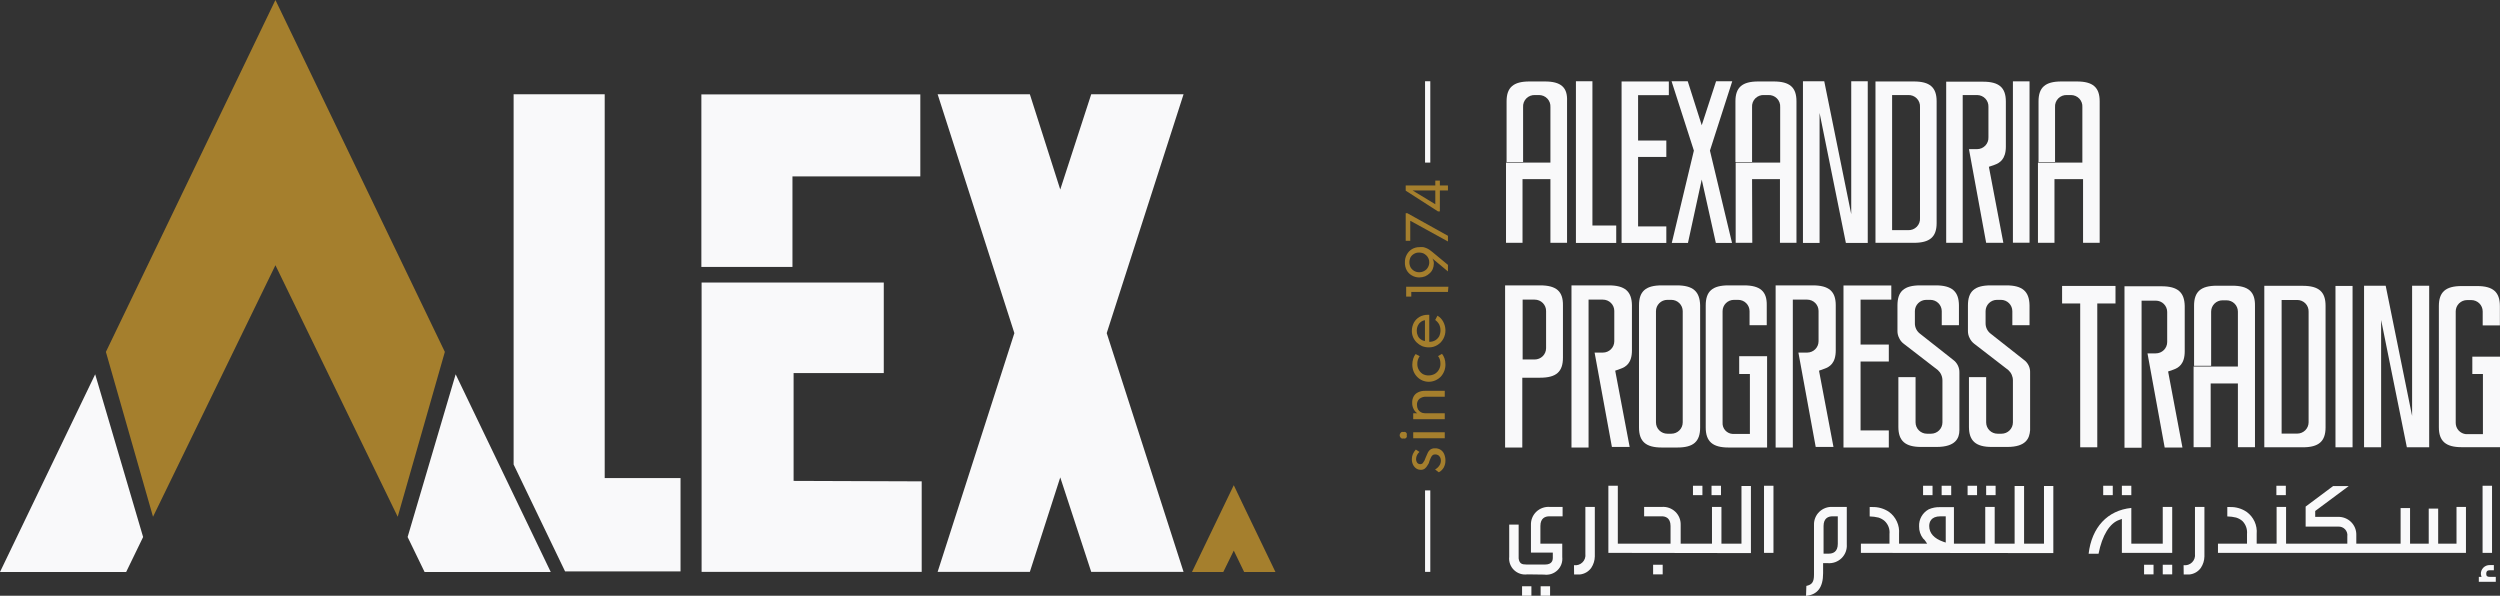 <svg width="235" height="56" viewBox="0 0 235 56" fill="none" xmlns="http://www.w3.org/2000/svg">
<rect x="0" y="0" width="235" height="56" fill="#333333" stroke="none"/>
<g clip-path="url(#clip0_137_165)">
<path d="M13.453 50.48L11.859 53.766H0L8.947 35.185L13.453 50.48Z" fill="#F9F9FA"/>
<path d="M41.816 33.079L37.385 48.576L25.89 24.931L14.384 48.576L9.954 33.079L25.89 0L41.816 33.079Z" fill="#A57F2D"/>
<path d="M51.769 53.766H39.91L38.316 50.48L42.832 35.185L51.769 53.766Z" fill="#F9F9FA"/>
<path d="M56.842 44.938V8.86H48.28V43.662L53.118 53.713H63.97V44.938H56.842Z" fill="#F9F9FA"/>
<path d="M74.598 45.204V35.068H83.075V26.559H65.95V53.756H86.639V45.247L74.598 45.204ZM65.929 8.871V25.091H74.491V16.582H86.51V8.871H65.929Z" fill="#F9F9FA"/>
<path d="M111.255 8.86H102.575L99.664 17.816L96.806 8.86H88.137L95.351 31.313L88.137 53.756H96.806L99.664 44.874L102.575 53.756H111.255L104.031 31.313L111.255 8.86Z" fill="#F9F9FA"/>
<path d="M119.892 53.766H116.949L115.975 51.756L114.99 53.766H112.047L115.161 47.299L115.975 45.608L116.778 47.299L119.892 53.766Z" fill="#A57F2D"/>
<path d="M144.819 56V55.106H145.707V56H144.819ZM143.074 56V55.106H143.952V56H143.074ZM143.577 53.99C143.349 54.022 143.117 54.002 142.898 53.931C142.68 53.861 142.48 53.741 142.315 53.582C142.15 53.423 142.023 53.228 141.945 53.013C141.867 52.798 141.84 52.568 141.865 52.341V49.31H142.753V52.501C142.828 52.979 143.053 53.064 143.47 53.064H145.257C145.889 53.064 145.964 52.65 145.964 52.469V51.947H143.909V49.342C143.901 49.111 143.942 48.881 144.029 48.667C144.116 48.453 144.248 48.26 144.416 48.1C144.584 47.941 144.784 47.818 145.002 47.741C145.221 47.663 145.454 47.632 145.686 47.65H146.884V48.533H145.643C145.258 48.533 144.797 48.693 144.797 49.448V51.107H146.852V52.362C146.877 52.59 146.85 52.819 146.772 53.035C146.694 53.25 146.567 53.444 146.402 53.603C146.237 53.762 146.037 53.882 145.818 53.953C145.6 54.023 145.368 54.043 145.14 54.011L143.577 53.99Z" fill="#F9F9FA"/>
<path d="M147.955 53.128C148.1 53.148 148.247 53.133 148.386 53.087C148.525 53.04 148.651 52.962 148.754 52.859C148.858 52.756 148.936 52.631 148.983 52.493C149.03 52.355 149.044 52.209 149.025 52.065V47.651H149.913V51.905C149.913 52.065 149.913 52.203 149.913 52.309C149.905 52.688 149.79 53.056 149.581 53.373C149.459 53.547 149.3 53.694 149.115 53.802C148.93 53.91 148.724 53.978 148.511 54H148.426H147.965L147.955 53.128Z" fill="#F9F9FA"/>
<path d="M156.292 53.086H155.393V53.99H156.292V53.086Z" fill="#F9F9FA"/>
<path d="M160.884 46.544V45.661H161.772V46.544H160.884ZM159.139 46.544V45.661H160.027V46.544H159.139Z" fill="#F9F9FA"/>
<path d="M151.187 51.969V45.661H152.075V51.107H157.031V49.448C157.031 48.65 156.517 48.533 156.206 48.533H154.548V47.651H156.206C156.438 47.632 156.671 47.663 156.89 47.741C157.108 47.818 157.308 47.941 157.476 48.1C157.644 48.26 157.776 48.453 157.863 48.667C157.95 48.881 157.991 49.111 157.983 49.342V51.107H160.926V47.651H161.815V51.107H163.698V45.683H164.587V51.99L151.187 51.969Z" fill="#F9F9FA"/>
<path d="M166.706 45.661H165.818V51.969H166.706V45.661Z" fill="#F9F9FA"/>
<path d="M169.799 55.075C170.345 54.958 170.516 54.692 170.516 54.011V49.342C170.508 49.114 170.548 48.887 170.634 48.675C170.719 48.464 170.848 48.272 171.012 48.113C171.177 47.954 171.372 47.831 171.587 47.751C171.802 47.671 172.032 47.637 172.261 47.65H173.598V51.171C173.616 51.407 173.582 51.645 173.499 51.867C173.416 52.089 173.286 52.291 173.117 52.458C172.948 52.626 172.745 52.755 172.522 52.838C172.298 52.92 172.06 52.954 171.822 52.937H171.372V53.883C171.372 55.213 170.848 55.904 169.767 56.011L169.799 55.075ZM172.261 48.533C171.875 48.533 171.415 48.693 171.415 49.448V52.043H171.907C172.293 52.043 172.753 51.884 172.753 51.118V48.533H172.261Z" fill="#F9F9FA"/>
<path d="M182.514 46.544V45.661H183.413V46.544H182.514ZM180.769 46.544V45.661H181.658V46.544H180.769Z" fill="#F9F9FA"/>
<path d="M186.699 46.544V45.661H187.587V46.544H186.699ZM184.954 46.544V45.661H185.842V46.544H184.954Z" fill="#F9F9FA"/>
<path d="M174.925 51.969V51.107H177.612V50.193C177.635 49.97 177.607 49.745 177.529 49.534C177.451 49.324 177.325 49.135 177.162 48.98C176.992 48.83 176.791 48.717 176.574 48.65C176.304 48.585 176.027 48.55 175.75 48.544V47.661H175.974C176.541 47.642 177.1 47.802 177.569 48.118C177.89 48.354 178.145 48.668 178.309 49.029C178.474 49.39 178.544 49.787 178.511 50.182V51.107H181.154L180.973 50.841C180.917 50.757 180.848 50.682 180.769 50.618C180.518 50.292 180.386 49.891 180.395 49.48C180.379 49.154 180.456 48.831 180.617 48.547C180.778 48.263 181.016 48.029 181.304 47.874C181.641 47.727 182.007 47.658 182.375 47.672H183.67V51.107H186.613V47.65H187.501V51.107H189.374V45.683H190.263V51.107H192.135V45.683H193.013V51.99L174.925 51.969ZM182.417 48.533C181.486 48.533 181.347 49.097 181.347 49.448C181.347 50.118 181.797 50.618 182.674 50.926L182.899 51.001V48.533H182.417Z" fill="#F9F9FA"/>
<path d="M199.456 46.544V45.661H200.345V46.544H199.456ZM197.701 46.544V45.661H198.6V46.544H197.701Z" fill="#F9F9FA"/>
<path d="M203.298 53.99V53.086H204.187V53.99H203.298ZM201.543 53.99V53.086H202.432V53.99H201.543Z" fill="#F9F9FA"/>
<path d="M199.456 51.969V48.778L199.231 48.863C198.322 49.161 197.605 50.31 197.262 52.054H196.331C196.62 49.565 198.108 47.97 200.345 47.746V51.107H203.298V47.651H204.187V51.969H199.456Z" fill="#F9F9FA"/>
<path d="M205.257 53.128C205.402 53.148 205.55 53.133 205.689 53.087C205.827 53.04 205.953 52.962 206.057 52.859C206.16 52.756 206.239 52.631 206.285 52.493C206.332 52.355 206.347 52.209 206.327 52.065V47.651H207.216V51.905C207.216 52.065 207.216 52.203 207.216 52.309C207.208 52.688 207.093 53.056 206.884 53.373C206.761 53.547 206.602 53.694 206.417 53.802C206.233 53.91 206.027 53.978 205.814 54H205.728H205.268L205.257 53.128Z" fill="#F9F9FA"/>
<path d="M214.868 45.661H213.98V46.544H214.868V45.661Z" fill="#F9F9FA"/>
<path d="M208.489 51.969V51.107H211.219V50.193C211.24 49.972 211.213 49.749 211.139 49.539C211.065 49.33 210.946 49.139 210.79 48.98C210.616 48.829 210.412 48.717 210.191 48.65C209.921 48.584 209.645 48.548 209.367 48.544V47.661H209.602C210.166 47.642 210.721 47.802 211.186 48.118C211.509 48.353 211.765 48.666 211.93 49.027C212.095 49.389 212.163 49.786 212.128 50.182V51.107H214.001V47.65H214.89V51.107H220.648V50.426C220.666 50.306 220.656 50.184 220.62 50.068C220.584 49.952 220.522 49.845 220.438 49.756C220.355 49.667 220.253 49.598 220.139 49.554C220.025 49.51 219.903 49.492 219.781 49.501H216.73V47.618L219.31 45.693H220.776L217.629 48.033V48.586H219.77C219.996 48.579 220.222 48.618 220.433 48.7C220.644 48.782 220.836 48.906 220.997 49.064C221.158 49.222 221.285 49.412 221.371 49.62C221.456 49.829 221.498 50.053 221.493 50.278V51.107H225.657V47.757H226.545V51.107H228.3V47.81H229.188V51.107H230.912V47.65H231.8V51.969H208.489Z" fill="#F9F9FA"/>
<path d="M234.251 45.661H233.362V51.969H234.251V45.661Z" fill="#F9F9FA"/>
<path d="M234.422 53.117V53.607H233.994C233.801 53.607 233.705 53.713 233.705 53.937C233.705 54.16 233.812 54.224 234.037 54.224H234.604V54.692H233.009V54.224H233.266C233.232 54.139 233.21 54.049 233.202 53.958C233.197 53.847 233.216 53.737 233.256 53.633C233.296 53.53 233.358 53.436 233.436 53.358C233.514 53.279 233.608 53.217 233.711 53.176C233.815 53.134 233.925 53.114 234.037 53.117H234.422Z" fill="#F9F9FA"/>
<path d="M233.181 54.521V54.394H233.512L233.437 54.17C233.413 54.101 233.395 54.03 233.384 53.958C233.379 53.869 233.393 53.781 233.425 53.699C233.457 53.616 233.505 53.541 233.568 53.478C233.63 53.415 233.705 53.365 233.787 53.333C233.87 53.3 233.959 53.285 234.047 53.288H234.24V53.437H233.994C233.929 53.434 233.865 53.447 233.805 53.471C233.746 53.496 233.692 53.534 233.648 53.581C233.605 53.629 233.572 53.685 233.552 53.746C233.532 53.808 233.526 53.873 233.534 53.936C233.53 54.001 233.541 54.066 233.565 54.126C233.59 54.187 233.627 54.24 233.676 54.284C233.724 54.328 233.781 54.361 233.844 54.38C233.906 54.399 233.972 54.403 234.037 54.394H234.433V54.521H233.181Z" fill="#F9F9FA"/>
<path d="M145.225 7.658H143.759C142.271 7.658 141.619 8.211 141.619 9.519V15.231H143.171V10.072C143.16 9.922 143.181 9.771 143.234 9.63C143.286 9.488 143.368 9.359 143.474 9.252C143.58 9.144 143.709 9.06 143.85 9.005C143.991 8.951 144.143 8.927 144.294 8.934H144.669C144.816 8.934 144.962 8.964 145.097 9.022C145.232 9.08 145.353 9.165 145.453 9.272C145.554 9.379 145.631 9.505 145.68 9.643C145.729 9.78 145.749 9.927 145.739 10.072V15.284H141.565V22.825H143.117V16.837H145.739V22.825H147.302V9.519C147.366 8.211 146.724 7.658 145.225 7.658Z" fill="#F9F9FA"/>
<path d="M151.925 21.198H149.688V7.637H148.137V22.836H151.925V21.198Z" fill="#F9F9FA"/>
<path d="M156.635 21.283H153.98V14.752H156.635V13.21H153.98V8.945H156.87V7.658H152.428V22.836H156.635V21.283Z" fill="#F9F9FA"/>
<path d="M162.81 22.836L160.734 14.157L162.831 7.637H161.312L159.963 11.774L158.647 7.637H157.127L159.225 14.157L157.148 22.836H158.668L159.963 16.88L161.29 22.836H162.81Z" fill="#F9F9FA"/>
<path d="M164.694 16.837H167.316V22.825H168.868V9.519C168.868 8.211 168.236 7.658 166.727 7.658H165.272C163.773 7.658 163.131 8.211 163.131 9.519V15.231H164.694V10.072C164.683 9.92 164.705 9.767 164.758 9.624C164.812 9.481 164.896 9.351 165.004 9.243C165.113 9.135 165.244 9.052 165.388 8.998C165.532 8.945 165.686 8.923 165.839 8.934H166.214C166.365 8.927 166.517 8.951 166.658 9.005C166.799 9.06 166.927 9.144 167.034 9.252C167.14 9.359 167.222 9.488 167.274 9.63C167.327 9.771 167.348 9.922 167.337 10.072V15.284H163.153V22.825H164.715L164.694 16.837Z" fill="#F9F9FA"/>
<path d="M171.04 10.615L173.513 22.836H175.568V7.637H174.016V20.134L171.479 7.637H169.478V22.836H171.04V10.615Z" fill="#F9F9FA"/>
<path d="M182.043 20.975V9.519C182.043 8.211 181.401 7.658 179.902 7.658H176.295V22.825H179.902C181.401 22.825 182.043 22.272 182.043 20.975ZM180.48 10.072V20.496C180.491 20.646 180.47 20.797 180.417 20.939C180.365 21.081 180.283 21.209 180.177 21.317C180.07 21.425 179.942 21.509 179.801 21.563C179.659 21.618 179.508 21.642 179.356 21.634H177.858V8.934H179.356C179.508 8.927 179.659 8.951 179.801 9.005C179.942 9.06 180.07 9.144 180.177 9.252C180.283 9.359 180.365 9.488 180.417 9.63C180.47 9.771 180.491 9.922 180.48 10.072Z" fill="#F9F9FA"/>
<path d="M186.913 10.051V12.902C186.92 13.046 186.898 13.19 186.847 13.325C186.796 13.46 186.719 13.584 186.619 13.689C186.519 13.793 186.398 13.876 186.265 13.933C186.131 13.99 185.987 14.019 185.842 14.019H185.082L186.699 22.826H188.315L186.955 15.678L187.48 15.497C187.961 15.327 188.55 14.976 188.55 13.795V9.541C188.55 8.233 187.908 7.679 186.41 7.679H182.942V22.826H184.494V8.935H185.874C186.017 8.939 186.157 8.971 186.287 9.03C186.417 9.088 186.533 9.172 186.63 9.276C186.727 9.38 186.801 9.502 186.85 9.635C186.898 9.768 186.92 9.91 186.913 10.051Z" fill="#F9F9FA"/>
<path d="M190.776 7.647H189.214V22.815H190.776V7.647Z" fill="#F9F9FA"/>
<path d="M195.807 22.825H197.369V9.519C197.369 8.211 196.727 7.658 195.229 7.658H193.762C192.264 7.658 191.622 8.211 191.622 9.519V15.231H193.174V10.072C193.163 9.922 193.184 9.771 193.237 9.63C193.289 9.488 193.371 9.359 193.477 9.252C193.584 9.144 193.712 9.06 193.853 9.005C193.994 8.951 194.146 8.927 194.297 8.934H194.672C194.819 8.934 194.965 8.964 195.1 9.022C195.235 9.08 195.356 9.165 195.457 9.272C195.557 9.379 195.634 9.505 195.683 9.643C195.733 9.78 195.753 9.927 195.742 10.072V15.284H191.568V22.825H193.12V16.837H195.807V22.825Z" fill="#F9F9FA"/>
<path d="M144.776 26.825H141.479V42.066H143.096V35.504H144.776C146.296 35.504 146.917 34.94 146.917 33.621V28.707C146.938 27.388 146.296 26.825 144.776 26.825ZM145.332 29.25V32.728C145.332 33.01 145.22 33.281 145.019 33.48C144.818 33.679 144.546 33.791 144.262 33.791H143.128V28.165H144.262C144.405 28.165 144.546 28.193 144.677 28.248C144.808 28.303 144.927 28.383 145.027 28.484C145.126 28.585 145.205 28.705 145.257 28.836C145.31 28.968 145.335 29.108 145.332 29.25Z" fill="#F9F9FA"/>
<path d="M151.219 26.825H147.719V42.066H149.325V28.165H150.673C150.957 28.165 151.229 28.277 151.43 28.476C151.631 28.676 151.743 28.946 151.743 29.229V32.079C151.743 32.361 151.631 32.632 151.43 32.831C151.229 33.031 150.957 33.143 150.673 33.143H149.892L151.519 42.013H153.188L151.829 34.844L152.332 34.664C152.824 34.493 153.402 34.142 153.402 32.941V28.686C153.381 27.388 152.739 26.825 151.219 26.825Z" fill="#F9F9FA"/>
<path d="M157.619 26.825H156.206C154.687 26.825 154.066 27.388 154.066 28.707V40.184C154.066 41.503 154.708 42.066 156.206 42.066H157.673C159.193 42.066 159.813 41.503 159.813 40.184V28.707C159.781 27.388 159.139 26.825 157.619 26.825ZM158.176 29.25V39.705C158.176 39.987 158.063 40.258 157.862 40.457C157.662 40.657 157.389 40.769 157.105 40.769H156.731C156.447 40.769 156.175 40.657 155.974 40.457C155.773 40.258 155.661 39.987 155.661 39.705V29.25C155.661 28.968 155.773 28.697 155.974 28.498C156.175 28.298 156.447 28.186 156.731 28.186H157.105C157.389 28.186 157.662 28.298 157.862 28.498C158.063 28.697 158.176 28.968 158.176 29.25Z" fill="#F9F9FA"/>
<path d="M170.398 26.825H166.909V42.066H168.525V28.165H169.874C170.158 28.165 170.43 28.277 170.631 28.476C170.831 28.676 170.944 28.946 170.944 29.229V32.079C170.944 32.361 170.831 32.632 170.631 32.831C170.43 33.031 170.158 33.143 169.874 33.143H169.05L170.677 42.013H172.346L170.987 34.844L171.49 34.664C171.982 34.493 172.56 34.142 172.56 32.941V28.686C172.56 27.388 171.918 26.825 170.398 26.825Z" fill="#F9F9FA"/>
<path d="M173.288 42.066H177.548V40.46H174.893V33.983H177.548V32.388H174.893V28.165H177.783V26.835H173.288V42.066Z" fill="#F9F9FA"/>
<path d="M181.957 26.825H180.502C178.982 26.825 178.361 27.388 178.361 28.707V31.122C178.36 31.351 178.415 31.578 178.522 31.781C178.617 31.991 178.764 32.174 178.95 32.313L182.161 34.791C182.296 34.914 182.405 35.063 182.478 35.23C182.552 35.397 182.59 35.577 182.589 35.759V39.705C182.589 39.987 182.476 40.258 182.275 40.457C182.075 40.657 181.802 40.769 181.518 40.769H181.133C180.849 40.769 180.577 40.657 180.376 40.457C180.176 40.258 180.063 39.987 180.063 39.705V35.451H178.447V40.131C178.447 41.45 179.1 42.013 180.587 42.013H182.043C183.83 42.013 184.183 41.184 184.183 40.439V35.036C184.193 34.801 184.144 34.568 184.041 34.357C183.938 34.145 183.785 33.962 183.595 33.823L180.491 31.377C180.338 31.264 180.213 31.116 180.127 30.946C180.042 30.776 179.998 30.588 179.999 30.398V29.25C179.999 28.968 180.111 28.697 180.312 28.498C180.513 28.298 180.785 28.186 181.069 28.186H181.454C181.738 28.186 182.01 28.298 182.211 28.498C182.412 28.697 182.525 28.968 182.525 29.25V30.569H184.141V28.707C184.13 27.388 183.477 26.825 181.957 26.825Z" fill="#F9F9FA"/>
<path d="M188.593 26.825H187.127C185.607 26.825 184.986 27.388 184.986 28.707V31.122C184.985 31.351 185.04 31.578 185.147 31.781C185.246 31.989 185.392 32.171 185.575 32.313L188.786 34.791C188.921 34.914 189.03 35.063 189.103 35.23C189.177 35.397 189.215 35.577 189.214 35.759V39.705C189.214 39.987 189.101 40.258 188.9 40.457C188.7 40.657 188.427 40.769 188.143 40.769H187.769C187.485 40.769 187.213 40.657 187.012 40.457C186.811 40.258 186.699 39.987 186.699 39.705V35.451H185.082V40.131C185.082 41.45 185.735 42.013 187.223 42.013H188.689C190.466 42.013 190.776 41.184 190.83 40.439V35.036C190.842 34.801 190.794 34.567 190.691 34.355C190.588 34.143 190.434 33.96 190.241 33.823L187.137 31.377C186.984 31.264 186.859 31.116 186.774 30.946C186.688 30.776 186.644 30.588 186.645 30.398V29.25C186.645 28.968 186.758 28.697 186.958 28.498C187.159 28.298 187.431 28.186 187.715 28.186H188.09C188.374 28.186 188.646 28.298 188.847 28.498C189.047 28.697 189.16 28.968 189.16 29.25V30.569H190.776V28.707C190.755 27.388 190.102 26.825 188.593 26.825Z" fill="#F9F9FA"/>
<path d="M163.934 26.825H162.478C160.958 26.825 160.338 27.388 160.338 28.707V40.184C160.338 41.503 160.991 42.066 162.478 42.066H166.106V33.483H163.484V35.153H164.49V40.79H162.885C162.751 40.785 162.619 40.753 162.498 40.696C162.376 40.639 162.268 40.559 162.178 40.46C162.088 40.361 162.019 40.245 161.975 40.119C161.931 39.993 161.913 39.86 161.922 39.727V29.25C161.922 28.968 162.035 28.697 162.235 28.498C162.436 28.298 162.708 28.186 162.992 28.186H163.388C163.672 28.186 163.944 28.298 164.145 28.498C164.346 28.697 164.458 28.968 164.458 29.25V30.569H166.074V28.707C166.106 27.388 165.454 26.825 163.934 26.825Z" fill="#F9F9FA"/>
<path d="M193.837 28.526H195.539V42.045H197.144V28.526H198.857V26.878H193.837V28.526Z" fill="#F9F9FA"/>
<path d="M203.191 26.91H199.702V42.088H201.308V28.261H202.646C202.929 28.261 203.202 28.373 203.402 28.572C203.603 28.772 203.716 29.042 203.716 29.324V32.154C203.716 32.436 203.603 32.706 203.402 32.906C203.202 33.105 202.929 33.217 202.646 33.217H201.864L203.48 42.066H205.15L203.802 34.919L204.294 34.749C204.786 34.578 205.364 34.227 205.364 33.026V28.771C205.343 27.474 204.701 26.91 203.191 26.91Z" fill="#F9F9FA"/>
<path d="M209.838 26.857H208.382C206.873 26.857 206.242 27.42 206.242 28.739V34.387H207.847V29.292C207.847 29.01 207.96 28.74 208.161 28.54C208.361 28.341 208.634 28.229 208.917 28.229H209.292C209.576 28.229 209.848 28.341 210.049 28.54C210.25 28.74 210.362 29.01 210.362 29.292V34.451H206.199V42.035H207.804V36.046H210.362V42.035H211.968V28.771C212 27.42 211.347 26.857 209.838 26.857Z" fill="#F9F9FA"/>
<path d="M216.463 26.867H212.845V42.045H216.463C217.972 42.045 218.603 41.481 218.603 40.173V28.771C218.614 27.431 217.972 26.867 216.463 26.867ZM217.009 29.303V39.694C217.009 39.977 216.896 40.247 216.695 40.447C216.495 40.646 216.222 40.758 215.938 40.758H214.472V28.197H215.938C216.083 28.197 216.225 28.226 216.358 28.282C216.491 28.338 216.611 28.42 216.711 28.523C216.811 28.627 216.889 28.749 216.94 28.883C216.991 29.017 217.014 29.16 217.009 29.303Z" fill="#F9F9FA"/>
<path d="M221.14 26.878H219.535V42.045H221.14V26.878Z" fill="#F9F9FA"/>
<path d="M226.738 39.099L224.254 26.857H222.221V42.045H223.826V30.079L226.245 42.045H228.343V26.857H226.738V39.099Z" fill="#F9F9FA"/>
<path d="M234.989 30.59V28.771C234.989 27.452 234.347 26.889 232.849 26.889H231.393C229.884 26.889 229.253 27.452 229.253 28.771V40.163C229.253 41.471 229.905 42.035 231.393 42.035H235V33.526H232.399V35.153H233.395V40.811H231.8C231.535 40.785 231.289 40.661 231.111 40.465C230.933 40.268 230.835 40.012 230.837 39.748V29.271C230.837 28.989 230.949 28.718 231.15 28.519C231.351 28.32 231.623 28.207 231.907 28.207H232.303C232.587 28.207 232.859 28.32 233.06 28.519C233.26 28.718 233.373 28.989 233.373 29.271V30.59H234.989Z" fill="#F9F9FA"/>
<path d="M135.871 43.29C135.875 43.52 135.82 43.746 135.711 43.949C135.602 44.138 135.443 44.293 135.25 44.396L134.897 44.13C135.061 44.04 135.201 43.913 135.304 43.758C135.398 43.62 135.446 43.456 135.443 43.29C135.444 43.19 135.422 43.092 135.379 43.002C135.336 42.918 135.274 42.845 135.197 42.79C135.11 42.736 135.01 42.71 134.908 42.715C134.819 42.707 134.731 42.734 134.662 42.79C134.592 42.855 134.537 42.935 134.501 43.024C134.438 43.151 134.385 43.282 134.341 43.417C134.341 43.534 134.234 43.651 134.169 43.768C134.108 43.88 134.024 43.977 133.923 44.055C133.814 44.131 133.682 44.169 133.549 44.162C133.396 44.163 133.247 44.119 133.121 44.034C132.991 43.941 132.888 43.817 132.821 43.672C132.745 43.509 132.709 43.331 132.714 43.151C132.714 42.99 132.747 42.831 132.81 42.683C132.879 42.527 132.973 42.383 133.088 42.258L133.431 42.481C133.334 42.563 133.256 42.664 133.2 42.777C133.145 42.891 133.114 43.015 133.11 43.141C133.108 43.269 133.145 43.395 133.217 43.502C133.252 43.544 133.297 43.577 133.347 43.599C133.397 43.621 133.451 43.632 133.506 43.63C133.55 43.631 133.593 43.624 133.634 43.607C133.675 43.591 133.711 43.566 133.741 43.534C133.802 43.458 133.856 43.376 133.902 43.29L134.03 42.971C134.087 42.822 134.151 42.676 134.223 42.534C134.278 42.419 134.363 42.32 134.469 42.247C134.594 42.17 134.74 42.133 134.887 42.141C135.07 42.131 135.251 42.178 135.407 42.275C135.562 42.373 135.683 42.515 135.753 42.683C135.833 42.876 135.873 43.082 135.871 43.29Z" fill="#A57F2D"/>
<path d="M132.232 40.918C132.248 40.973 132.248 41.032 132.232 41.088C132.201 41.141 132.157 41.184 132.104 41.215C132.044 41.231 131.982 41.231 131.922 41.215C131.866 41.231 131.807 41.231 131.751 41.215C131.698 41.184 131.654 41.141 131.622 41.088C131.588 41.037 131.57 40.978 131.569 40.918C131.57 40.854 131.589 40.791 131.622 40.737C131.654 40.684 131.698 40.64 131.751 40.609C131.807 40.593 131.866 40.593 131.922 40.609C131.982 40.593 132.044 40.593 132.104 40.609C132.157 40.64 132.201 40.684 132.232 40.737C132.248 40.796 132.248 40.858 132.232 40.918ZM135.807 41.194H132.842V40.63H135.807V41.194Z" fill="#A57F2D"/>
<path d="M135.807 39.407H132.842V38.844H133.217C133.075 38.747 132.96 38.615 132.885 38.461C132.787 38.274 132.739 38.065 132.746 37.855C132.738 37.647 132.786 37.442 132.885 37.259C132.98 37.09 133.126 36.956 133.303 36.876C133.502 36.778 133.722 36.73 133.945 36.738H135.807V37.291H134.062C133.831 37.279 133.603 37.351 133.42 37.493C133.343 37.564 133.282 37.652 133.244 37.749C133.205 37.847 133.188 37.952 133.196 38.057C133.192 38.204 133.225 38.35 133.292 38.482C133.358 38.591 133.45 38.682 133.559 38.748C133.67 38.81 133.796 38.843 133.923 38.844H135.807V39.407Z" fill="#A57F2D"/>
<path d="M135.871 34.27C135.875 34.696 135.714 35.107 135.422 35.419C135.277 35.563 135.107 35.678 134.919 35.759C134.72 35.845 134.504 35.889 134.287 35.887C134.087 35.884 133.89 35.842 133.706 35.764C133.523 35.685 133.356 35.572 133.217 35.429C133.069 35.28 132.953 35.103 132.874 34.908C132.795 34.705 132.755 34.488 132.757 34.27C132.758 34.083 132.787 33.896 132.842 33.717C132.889 33.559 132.965 33.411 133.067 33.281L133.452 33.483C133.3 33.689 133.221 33.94 133.228 34.196C133.22 34.401 133.272 34.604 133.378 34.781C133.463 34.931 133.584 35.059 133.731 35.153C133.9 35.248 134.093 35.296 134.287 35.291C134.485 35.292 134.68 35.245 134.854 35.153C135.019 35.059 135.156 34.923 135.25 34.759C135.356 34.583 135.408 34.38 135.4 34.174C135.4 34.045 135.382 33.916 135.347 33.791C135.312 33.675 135.253 33.566 135.176 33.472L135.55 33.26C135.652 33.391 135.731 33.539 135.786 33.696C135.843 33.882 135.872 34.075 135.871 34.27Z" fill="#A57F2D"/>
<path d="M135.871 31.026C135.878 31.315 135.808 31.602 135.668 31.856C135.537 32.099 135.341 32.302 135.101 32.441C134.86 32.587 134.581 32.661 134.298 32.653C134.086 32.652 133.875 32.613 133.677 32.536C133.491 32.453 133.32 32.338 133.174 32.196C133.031 32.057 132.916 31.892 132.837 31.71C132.758 31.527 132.716 31.331 132.714 31.132C132.709 30.851 132.775 30.573 132.907 30.324C133.033 30.099 133.218 29.912 133.442 29.782C133.684 29.65 133.957 29.584 134.234 29.59H134.351V32.132C134.546 32.137 134.739 32.089 134.908 31.994C135.064 31.9 135.193 31.768 135.283 31.611C135.363 31.436 135.405 31.245 135.405 31.052C135.405 30.86 135.363 30.669 135.283 30.494C135.191 30.33 135.063 30.188 134.908 30.079L135.122 29.675C135.355 29.811 135.545 30.01 135.668 30.25C135.795 30.489 135.865 30.755 135.871 31.026ZM133.945 32.09V30.101C133.794 30.12 133.653 30.183 133.538 30.281C133.421 30.37 133.329 30.487 133.27 30.622C133.205 30.765 133.172 30.921 133.174 31.079C133.17 31.24 133.203 31.4 133.27 31.547C133.325 31.684 133.418 31.802 133.538 31.887C133.665 31.985 133.817 32.045 133.977 32.058L133.945 32.09Z" fill="#A57F2D"/>
<path d="M136.107 27.442H132.66V27.878H132.179V26.952H136.149L136.107 27.442Z" fill="#A57F2D"/>
<path d="M136.107 25.516L134.64 24.293C134.736 24.434 134.784 24.602 134.78 24.772C134.781 24.943 134.748 25.113 134.683 25.272C134.62 25.43 134.521 25.572 134.394 25.686C134.269 25.806 134.124 25.903 133.966 25.974C133.789 26.043 133.6 26.079 133.41 26.08C133.169 26.081 132.933 26.018 132.725 25.899C132.518 25.784 132.348 25.615 132.232 25.41C132.112 25.184 132.053 24.931 132.061 24.676C132.051 24.413 132.114 24.151 132.243 23.921C132.358 23.71 132.528 23.533 132.735 23.41C132.947 23.29 133.187 23.228 133.431 23.23C133.548 23.218 133.667 23.218 133.784 23.23C133.887 23.252 133.987 23.284 134.084 23.325C134.181 23.366 134.274 23.416 134.362 23.474L134.63 23.676L136.107 24.899V25.516ZM134.351 24.655C134.353 24.53 134.328 24.407 134.276 24.293C134.229 24.185 134.16 24.087 134.073 24.006C133.985 23.923 133.884 23.855 133.773 23.804C133.657 23.762 133.534 23.74 133.41 23.74C133.241 23.733 133.074 23.774 132.928 23.857C132.79 23.932 132.676 24.042 132.596 24.176C132.521 24.325 132.482 24.489 132.482 24.655C132.482 24.821 132.521 24.985 132.596 25.133C132.679 25.274 132.798 25.391 132.941 25.471C133.084 25.551 133.245 25.593 133.41 25.591C133.579 25.591 133.745 25.547 133.891 25.463C134.032 25.387 134.147 25.273 134.223 25.133C134.309 24.988 134.353 24.823 134.351 24.655Z" fill="#A57F2D"/>
<path d="M136.107 22.698L132.564 20.751V22.634H132.136V20.039H132.286L136.107 22.166V22.698Z" fill="#A57F2D"/>
<path d="M136.107 17.901H135.347V19.869H135.165L132.136 17.922V17.433H134.919V16.976H135.347V17.433H136.107V17.901ZM134.919 19.198V17.901H132.778L134.919 19.198Z" fill="#A57F2D"/>
<path d="M134.448 7.637H133.955V15.284H134.448V7.637Z" fill="#F9F9FA"/>
<path d="M134.448 46.098H133.955V53.756H134.448V46.098Z" fill="#F9F9FA"/>
</g>
<defs>
<clipPath id="clip0_137_165">
<rect width="235" height="56" fill="white"/>
</clipPath>
</defs>
</svg>
